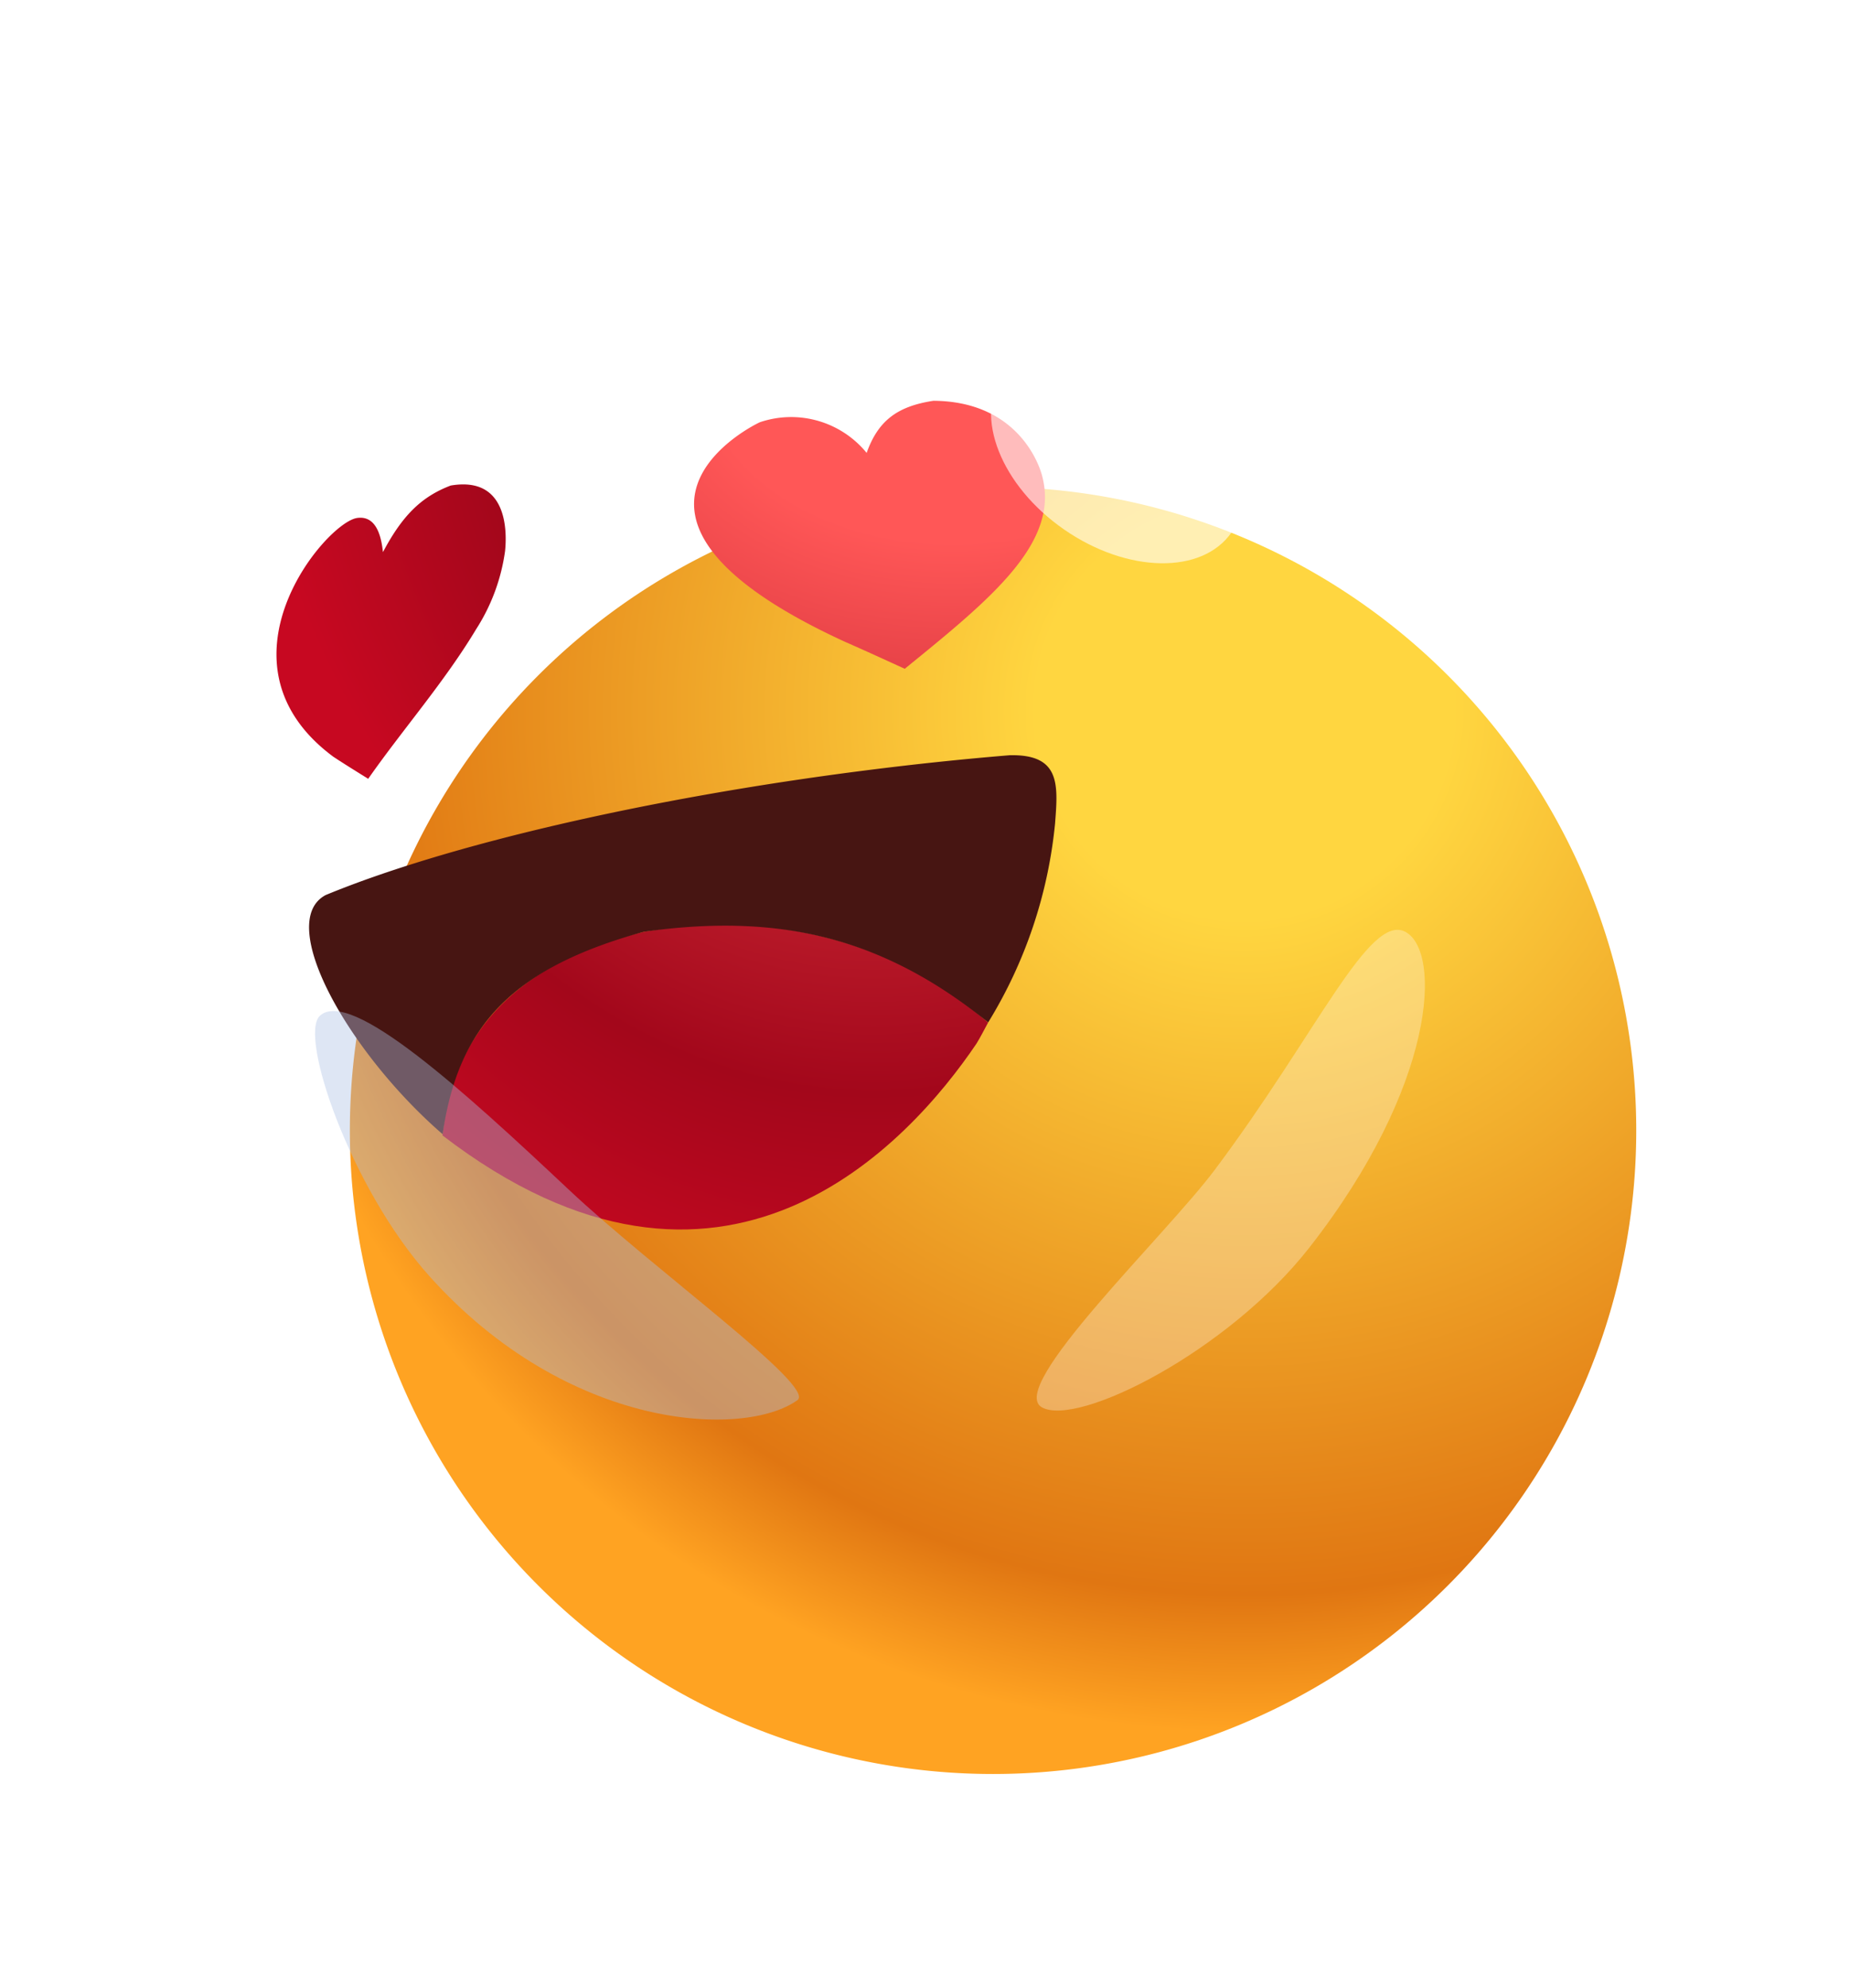 <svg xmlns="http://www.w3.org/2000/svg" xmlns:xlink="http://www.w3.org/1999/xlink" width="129.842" height="139.44" viewBox="0 0 129.842 139.44">
  <defs>
    <radialGradient id="radial-gradient" cx="0.697" cy="0.171" r="0.8" gradientTransform="translate(0)" gradientUnits="objectBoundingBox">
      <stop offset="0.204" stop-color="#ffd640"/>
      <stop offset="0.866" stop-color="#e07612"/>
      <stop offset="1" stop-color="#ffa322"/>
    </radialGradient>
    <filter id="Trazado_147266" x="9.558" y="14.157" width="120.284" height="125.283" filterUnits="userSpaceOnUse">
      <feOffset dx="10" dy="20" input="SourceAlpha"/>
      <feGaussianBlur stdDeviation="5" result="blur"/>
      <feFlood flood-opacity="0.161"/>
      <feComposite operator="in" in2="blur"/>
      <feComposite in="SourceGraphic"/>
    </filter>
    <radialGradient id="radial-gradient-2" cx="1.019" cy="-1.832" r="2.818" gradientTransform="translate(0.221) scale(0.558 1)" gradientUnits="objectBoundingBox">
      <stop offset="0.204" stop-color="#ff5757"/>
      <stop offset="0.799" stop-color="#a3071b"/>
      <stop offset="1" stop-color="#c70821"/>
    </radialGradient>
    <radialGradient id="radial-gradient-3" cx="3.149" cy="-0.4" r="2.916" gradientTransform="translate(-0.142) scale(1.284 1)" xlink:href="#radial-gradient-2"/>
    <radialGradient id="radial-gradient-4" cx="0.867" cy="-0.127" r="3.204" gradientTransform="translate(0.118) scale(0.763 1)" xlink:href="#radial-gradient-2"/>
  </defs>
  <g id="Grupo_95347" data-name="Grupo 95347" transform="translate(14.558 14.157)">
    <g transform="matrix(1, 0, 0, 1, -14.56, -14.16)" filter="url(#Trazado_147266)">
      <path id="Trazado_147266-2" data-name="Trazado 147266" d="M-461.228,123.611a45.142,45.142,0,0,1-45.144,45.141,45.139,45.139,0,0,1-45.141-45.141,45.14,45.14,0,0,1,45.141-45.142A45.143,45.143,0,0,1-461.228,123.611Z" transform="translate(566.07 -64.31)" fill="url(#radial-gradient)"/>
    </g>
    <g id="Grupo_95346" data-name="Grupo 95346" transform="translate(4.846 13.956)">
      <path id="Trazado_147267" data-name="Trazado 147267" d="M-468.725,226.093c-4.712,6.963-17.8,21.529-37.474,6.436.737-7.4,5.489-12.2,14.125-14.285,9.073-1.579,17.656.683,24.168,6.366-.243.445-.549,1.052-.819,1.483" transform="translate(517.852 -180.996)" fill="url(#radial-gradient-2)"/>
      <path id="Trazado_147268" data-name="Trazado 147268" d="M-479.553,189.807a32.712,32.712,0,0,1-4.7,14.011c-7.222-5.835-14.453-7.735-24.176-6.358-9.051,2.5-13.009,6.483-14.112,14.2-6.616-5.727-11.783-14.893-8.205-16.779,8.277-3.418,22.288-6.761,37.971-8.752,3.46-.439,6.817-.789,10.029-1.053,3.558-.084,3.4,2.042,3.191,4.734" transform="translate(534.204 -160.212)" fill="#471512"/>
      <path id="Trazado_147269" data-name="Trazado 147269" d="M-522.158,137.578a13.545,13.545,0,0,1-2.028,5.485c-2.233,3.714-5.1,6.964-7.58,10.5-.736-.461-1.723-1.068-2.447-1.549-8.841-6.557-.551-16.419,1.666-16.747,1.505-.221,1.733,1.677,1.818,2.393,1.366-2.577,2.7-3.886,4.753-4.669,4.05-.693,3.946,3.334,3.818,4.586" transform="translate(538.203 -127.045)" fill="url(#radial-gradient-3)"/>
      <path id="Trazado_147270" data-name="Trazado 147270" d="M-433.342,121.842c1.469,4.789-3.407,8.748-9.578,13.756-1.247-.568-2.907-1.332-4.161-1.878-19.561-8.97-6.156-15.37-5.992-15.422a6.839,6.839,0,0,1,7.479,2.156c.8-2.237,2.118-3.263,4.688-3.656,5.734.037,7.3,4.207,7.563,5.044" transform="translate(487.015 -116.798)" fill="url(#radial-gradient-4)"/>
    </g>
    <path id="Trazado_147271" data-name="Trazado 147271" d="M-387.9,108.038c4.438,3.069,6.375,7.953,4.323,10.918s-7.3,2.881-11.743-.191-6.37-7.957-4.323-10.919S-392.337,104.967-387.9,108.038Z" transform="translate(455.458 -95.771)" fill="#fff" opacity="0.6" style="mix-blend-mode: overlay;isolation: isolate"/>
    <path id="Trazado_147272" data-name="Trazado 147272" d="M-372.529,241.024c-5.683,7.259-16.211,12.582-18.752,11.2s8.594-11.968,12.112-16.654c7.171-9.548,10.859-18.084,13.4-16.7S-363.614,229.632-372.529,241.024Z" transform="translate(449.859 -167.656)" fill="#fff" opacity="0.3" style="mix-blend-mode: overlay;isolation: isolate"/>
    <path id="Trazado_147273" data-name="Trazado 147273" d="M-512.949,246.906c6.024,5.662,17.368,13.8,16.04,14.756-3.752,2.69-16.09,2.172-25.844-8.709-5.521-6.158-9.179-16.859-7.675-18.252C-528.283,232.719-520.335,239.966-512.949,246.906Z" transform="translate(538.321 -177.605)" fill="#aec1e3" opacity="0.4" style="mix-blend-mode: overlay;isolation: isolate"/>
  </g>
</svg>
